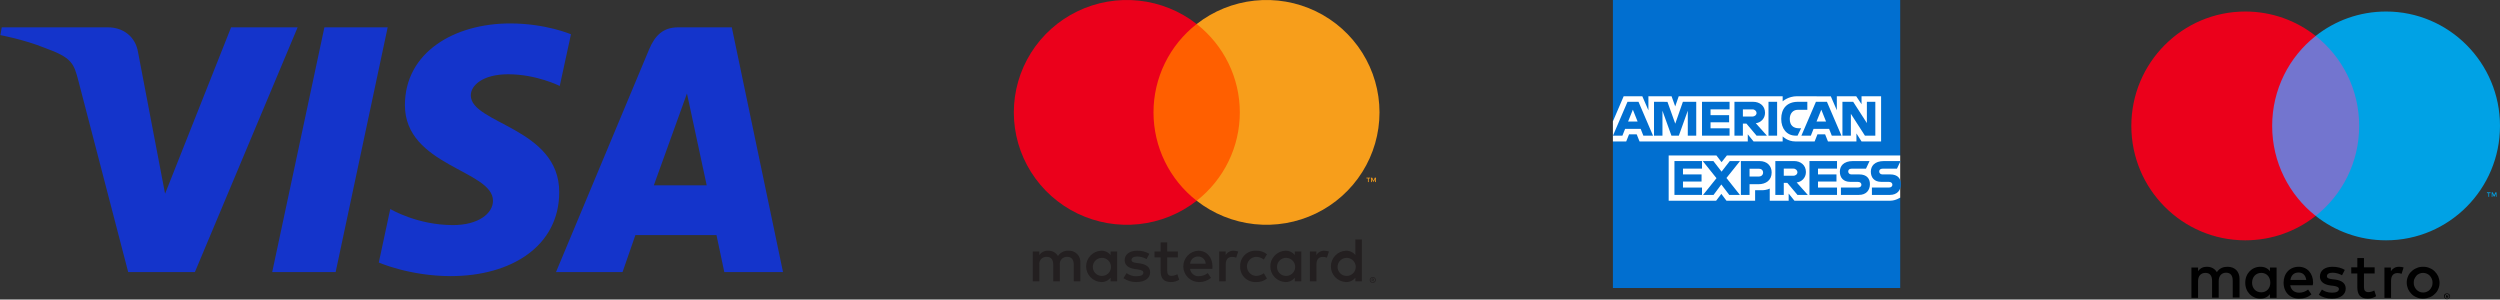 <svg width="217" height="26" viewBox="0 0 217 26" fill="none" xmlns="http://www.w3.org/2000/svg">
<rect x="0" y="0" width="217" height="26" fill="#333333" stroke="none"/>
<path d="M44.281 2.034C39.457 2.034 35.147 4.525 35.147 9.128C35.147 14.406 42.791 14.771 42.791 17.422C42.791 18.539 41.507 19.538 39.314 19.538C36.202 19.538 33.875 18.142 33.875 18.142L32.88 22.787C32.88 22.787 35.56 23.966 39.118 23.966C44.391 23.966 48.541 21.353 48.541 16.671C48.541 11.094 40.864 10.74 40.864 8.279C40.864 7.404 41.919 6.446 44.105 6.446C46.573 6.446 48.586 7.461 48.586 7.461L49.56 2.975C49.56 2.975 47.37 2.034 44.281 2.034V2.034ZM0.151 2.372L0.034 3.05C0.034 3.05 2.063 3.42 3.891 4.158C6.244 5.004 6.412 5.497 6.808 7.028L11.127 23.617H16.916L25.835 2.372H20.059L14.328 16.817L11.99 4.573C11.775 3.172 10.689 2.372 9.359 2.372H0.151V2.372ZM28.158 2.372L23.627 23.617H29.134L33.65 2.372H28.158V2.372ZM58.877 2.372C57.549 2.372 56.845 3.081 56.329 4.319L48.26 23.617H54.036L55.153 20.401H62.19L62.87 23.617H67.966L63.52 2.372H58.877V2.372ZM59.629 8.112L61.341 16.084H56.754L59.629 8.112V8.112Z" fill="#1434CB"/>
<path d="M93.774 24.417V22.791C93.784 22.654 93.764 22.517 93.716 22.389C93.668 22.26 93.593 22.143 93.496 22.046C93.399 21.948 93.282 21.873 93.154 21.824C93.025 21.775 92.887 21.753 92.75 21.762C92.57 21.75 92.39 21.786 92.229 21.867C92.068 21.948 91.931 22.071 91.834 22.222C91.746 22.075 91.619 21.955 91.467 21.874C91.316 21.793 91.145 21.754 90.973 21.762C90.823 21.754 90.674 21.786 90.54 21.853C90.407 21.921 90.293 22.022 90.21 22.146V21.827H89.644V24.417H90.216V22.981C90.204 22.892 90.211 22.802 90.238 22.716C90.265 22.631 90.31 22.553 90.371 22.487C90.432 22.421 90.507 22.37 90.59 22.336C90.674 22.302 90.764 22.288 90.853 22.293C91.229 22.293 91.42 22.536 91.42 22.975V24.417H91.992V22.981C91.981 22.892 91.989 22.802 92.016 22.718C92.043 22.633 92.089 22.555 92.15 22.489C92.21 22.423 92.285 22.372 92.368 22.338C92.451 22.304 92.54 22.288 92.63 22.293C93.017 22.293 93.202 22.536 93.202 22.975V24.417H93.774ZM102.241 21.827H101.315V21.041H100.743V21.827H100.214V22.341H100.743V23.523C100.743 24.124 100.977 24.482 101.647 24.482C101.898 24.483 102.143 24.413 102.356 24.281L102.192 23.799C102.04 23.889 101.868 23.94 101.691 23.945C101.408 23.945 101.315 23.772 101.315 23.512V22.341H102.241V21.827ZM107.074 21.762C106.936 21.758 106.8 21.791 106.679 21.857C106.558 21.924 106.457 22.022 106.388 22.141V21.827H105.827V24.417H106.393V22.965C106.393 22.536 106.579 22.298 106.949 22.298C107.07 22.296 107.191 22.318 107.303 22.363L107.478 21.832C107.348 21.786 107.212 21.762 107.074 21.762V21.762ZM99.768 22.032C99.447 21.843 99.078 21.749 98.705 21.762C98.046 21.762 97.621 22.076 97.621 22.591C97.621 23.013 97.937 23.273 98.52 23.355L98.787 23.393C99.097 23.436 99.245 23.517 99.245 23.664C99.245 23.864 99.037 23.978 98.651 23.978C98.339 23.987 98.034 23.891 97.784 23.707L97.517 24.146C97.847 24.375 98.243 24.493 98.645 24.482C99.397 24.482 99.833 24.13 99.833 23.637C99.833 23.181 99.49 22.943 98.923 22.861L98.656 22.824C98.411 22.791 98.215 22.742 98.215 22.569C98.215 22.379 98.4 22.265 98.71 22.265C98.996 22.27 99.275 22.346 99.522 22.488L99.768 22.032ZM114.948 21.762C114.81 21.758 114.673 21.791 114.552 21.857C114.431 21.924 114.331 22.022 114.261 22.141V21.827H113.7V24.417H114.267V22.965C114.267 22.536 114.452 22.298 114.822 22.298C114.944 22.296 115.064 22.318 115.177 22.363L115.351 21.832C115.222 21.786 115.085 21.762 114.948 21.762V21.762ZM107.646 23.122C107.639 23.304 107.67 23.486 107.737 23.656C107.805 23.826 107.907 23.98 108.038 24.108C108.169 24.236 108.325 24.336 108.497 24.4C108.669 24.464 108.853 24.492 109.036 24.482C109.376 24.499 109.71 24.389 109.973 24.173L109.701 23.718C109.505 23.866 109.266 23.948 109.02 23.951C108.807 23.938 108.608 23.845 108.462 23.691C108.316 23.537 108.235 23.333 108.235 23.122C108.235 22.91 108.316 22.706 108.462 22.552C108.608 22.398 108.807 22.305 109.02 22.293C109.266 22.295 109.505 22.377 109.701 22.526L109.973 22.07C109.71 21.855 109.376 21.744 109.036 21.762C108.853 21.751 108.669 21.779 108.497 21.843C108.325 21.908 108.169 22.007 108.038 22.135C107.907 22.264 107.805 22.417 107.737 22.587C107.67 22.757 107.639 22.939 107.646 23.122V23.122ZM112.954 23.122V21.827H112.387V22.141C112.29 22.017 112.165 21.918 112.022 21.852C111.879 21.786 111.722 21.755 111.564 21.762C111.213 21.779 110.882 21.929 110.64 22.183C110.397 22.436 110.262 22.772 110.262 23.122C110.262 23.471 110.397 23.808 110.64 24.061C110.882 24.314 111.213 24.465 111.564 24.482C111.722 24.489 111.879 24.458 112.022 24.392C112.165 24.326 112.29 24.227 112.387 24.102V24.417H112.954V23.122ZM110.845 23.122C110.854 22.969 110.907 22.822 110.999 22.699C111.091 22.576 111.217 22.483 111.361 22.43C111.506 22.377 111.663 22.368 111.813 22.403C111.962 22.438 112.099 22.516 112.205 22.627C112.311 22.738 112.381 22.878 112.409 23.028C112.436 23.179 112.418 23.334 112.357 23.475C112.297 23.616 112.196 23.736 112.068 23.82C111.939 23.905 111.789 23.95 111.635 23.951C111.527 23.952 111.42 23.931 111.321 23.89C111.221 23.848 111.132 23.786 111.057 23.708C110.983 23.63 110.926 23.538 110.889 23.437C110.853 23.336 110.838 23.229 110.845 23.122V23.122ZM104.007 21.762C103.653 21.78 103.321 21.934 103.079 22.191C102.837 22.448 102.705 22.788 102.71 23.14C102.715 23.492 102.857 23.828 103.106 24.078C103.355 24.329 103.691 24.473 104.045 24.482C104.434 24.495 104.814 24.366 105.113 24.119L104.835 23.701C104.62 23.873 104.353 23.968 104.078 23.973C103.89 23.988 103.704 23.931 103.559 23.812C103.413 23.694 103.32 23.524 103.298 23.338H105.233C105.238 23.268 105.244 23.198 105.244 23.122C105.238 22.314 104.737 21.762 104.007 21.762V21.762ZM103.996 22.265C104.167 22.262 104.333 22.326 104.456 22.444C104.58 22.562 104.651 22.724 104.655 22.894H103.304C103.314 22.72 103.392 22.557 103.521 22.44C103.65 22.322 103.821 22.26 103.996 22.265V22.265ZM118.212 23.122V20.786H117.645V22.141C117.548 22.017 117.423 21.918 117.28 21.852C117.137 21.786 116.98 21.755 116.822 21.762C116.471 21.779 116.14 21.929 115.898 22.183C115.655 22.436 115.52 22.772 115.52 23.122C115.52 23.471 115.655 23.808 115.898 24.061C116.14 24.314 116.471 24.465 116.822 24.482C116.98 24.489 117.137 24.458 117.28 24.392C117.423 24.326 117.548 24.227 117.645 24.102V24.417H118.212V23.122ZM119.156 24.041C119.191 24.041 119.226 24.048 119.259 24.062C119.29 24.075 119.318 24.093 119.343 24.117C119.366 24.14 119.386 24.168 119.399 24.199C119.413 24.23 119.42 24.265 119.42 24.299C119.42 24.333 119.413 24.367 119.399 24.399C119.386 24.429 119.366 24.457 119.343 24.48C119.318 24.504 119.29 24.523 119.259 24.536C119.226 24.55 119.191 24.557 119.156 24.556C119.104 24.557 119.054 24.542 119.01 24.514C118.967 24.486 118.932 24.446 118.912 24.399C118.898 24.367 118.891 24.333 118.891 24.299C118.891 24.265 118.898 24.23 118.912 24.199C118.925 24.168 118.944 24.14 118.968 24.117C118.992 24.093 119.021 24.074 119.052 24.062C119.085 24.048 119.12 24.041 119.156 24.041V24.041ZM119.156 24.5C119.183 24.5 119.21 24.494 119.234 24.484C119.258 24.474 119.28 24.459 119.298 24.441C119.335 24.403 119.356 24.352 119.356 24.299C119.356 24.246 119.335 24.195 119.298 24.157C119.28 24.139 119.258 24.124 119.234 24.114C119.21 24.104 119.183 24.099 119.156 24.099C119.129 24.099 119.102 24.104 119.077 24.114C119.053 24.124 119.031 24.139 119.012 24.157C118.975 24.195 118.954 24.246 118.954 24.299C118.954 24.352 118.975 24.403 119.012 24.441C119.031 24.459 119.053 24.474 119.077 24.484C119.102 24.494 119.129 24.5 119.156 24.5V24.5ZM119.171 24.178C119.197 24.177 119.222 24.184 119.243 24.199C119.251 24.206 119.258 24.214 119.262 24.224C119.266 24.234 119.268 24.244 119.268 24.255C119.268 24.264 119.267 24.273 119.263 24.281C119.26 24.29 119.255 24.297 119.248 24.304C119.232 24.318 119.212 24.326 119.191 24.327L119.27 24.418H119.208L119.135 24.328H119.112V24.418H119.06V24.178H119.171ZM119.112 24.223V24.287H119.171C119.182 24.288 119.193 24.285 119.203 24.279C119.207 24.276 119.21 24.273 119.213 24.268C119.215 24.264 119.216 24.259 119.215 24.255C119.216 24.25 119.215 24.245 119.212 24.241C119.21 24.237 119.207 24.234 119.203 24.231C119.193 24.225 119.182 24.223 119.171 24.223H119.112ZM116.103 23.122C116.112 22.969 116.165 22.822 116.257 22.699C116.349 22.576 116.475 22.483 116.619 22.43C116.764 22.377 116.921 22.368 117.071 22.403C117.221 22.438 117.357 22.516 117.463 22.627C117.569 22.738 117.639 22.878 117.667 23.028C117.694 23.179 117.676 23.334 117.615 23.475C117.555 23.616 117.454 23.736 117.326 23.82C117.197 23.905 117.047 23.95 116.893 23.951C116.785 23.952 116.678 23.931 116.579 23.89C116.479 23.848 116.39 23.786 116.315 23.708C116.241 23.63 116.184 23.538 116.147 23.437C116.111 23.336 116.096 23.229 116.103 23.122V23.122ZM96.967 23.122V21.827H96.4V22.141C96.303 22.017 96.178 21.918 96.035 21.852C95.892 21.786 95.735 21.755 95.578 21.762C95.226 21.779 94.895 21.929 94.653 22.183C94.41 22.436 94.275 22.772 94.275 23.122C94.275 23.471 94.41 23.808 94.653 24.061C94.895 24.314 95.226 24.465 95.578 24.482C95.735 24.489 95.892 24.458 96.035 24.392C96.178 24.326 96.303 24.227 96.4 24.102V24.417H96.967V23.122ZM94.858 23.122C94.867 22.969 94.921 22.822 95.013 22.699C95.104 22.576 95.23 22.483 95.375 22.43C95.519 22.377 95.676 22.368 95.826 22.403C95.976 22.438 96.112 22.516 96.218 22.627C96.324 22.738 96.395 22.878 96.422 23.028C96.449 23.179 96.431 23.334 96.371 23.475C96.31 23.616 96.209 23.736 96.081 23.82C95.953 23.905 95.802 23.95 95.648 23.951C95.54 23.952 95.433 23.931 95.334 23.89C95.235 23.848 95.145 23.786 95.071 23.708C94.996 23.63 94.939 23.538 94.903 23.437C94.866 23.336 94.851 23.229 94.858 23.122V23.122Z" fill="#231F20"/>
<path d="M108.162 2.086H99.579V17.426H108.162V2.086Z" fill="#FF5F00"/>
<path d="M100.124 9.756C100.123 8.278 100.46 6.82 101.109 5.491C101.758 4.162 102.702 2.998 103.871 2.086C102.424 0.955 100.686 0.251 98.856 0.056C97.026 -0.14 95.177 0.181 93.522 0.981C91.867 1.781 90.471 3.028 89.494 4.58C88.518 6.132 88 7.925 88 9.756C88 11.586 88.518 13.38 89.494 14.932C90.471 16.483 91.867 17.73 93.522 18.53C95.177 19.33 97.026 19.651 98.856 19.456C100.686 19.26 102.424 18.557 103.871 17.426C102.702 16.514 101.758 15.349 101.109 14.02C100.46 12.691 100.123 11.233 100.124 9.756V9.756Z" fill="#EB001B"/>
<path d="M119.741 9.756C119.741 11.586 119.224 13.38 118.247 14.931C117.271 16.483 115.875 17.73 114.22 18.53C112.564 19.33 110.716 19.651 108.886 19.456C107.056 19.26 105.318 18.557 103.871 17.426C105.038 16.513 105.982 15.348 106.631 14.019C107.28 12.691 107.617 11.233 107.617 9.756C107.617 8.279 107.28 6.821 106.631 5.492C105.982 4.164 105.038 2.999 103.871 2.086C105.318 0.955 107.056 0.251 108.886 0.056C110.716 -0.14 112.564 0.181 114.22 0.981C115.875 1.781 117.271 3.028 118.247 4.58C119.224 6.132 119.741 7.925 119.741 9.756V9.756Z" fill="#F79E1B"/>
<path d="M118.805 15.801V15.487H118.933V15.423H118.608V15.487H118.736V15.801H118.805ZM119.435 15.801V15.422H119.335L119.221 15.682L119.107 15.422H119.007V15.801H119.078V15.515L119.185 15.761H119.258L119.365 15.514V15.801H119.435Z" fill="#F79E1B"/>
<path d="M140 0H164.938V13.496L163.704 15.429L164.938 17.15V25H140V12.278L140.771 11.388L140 10.537V0Z" fill="#016FD0"/>
<path d="M144.841 17.421V13.496H148.987L149.431 14.077L149.891 13.496H164.938V17.15C164.938 17.15 164.544 17.417 164.089 17.421H155.757L155.256 16.802V17.421H153.613V16.364C153.613 16.364 153.388 16.512 152.903 16.512H152.344V17.421H149.856L149.412 16.827L148.961 17.421H144.841Z" fill="white"/>
<path d="M140 10.537L140.935 8.353H142.552L143.082 9.577V8.353H145.092L145.408 9.237L145.714 8.353H154.735V8.797C154.735 8.797 155.209 8.353 155.989 8.353L158.916 8.363L159.437 9.571V8.353H161.119L161.582 9.046V8.353H163.279V12.278H161.582L161.138 11.582V12.278H158.667L158.419 11.659H157.755L157.51 12.278H155.835C155.164 12.278 154.735 11.842 154.735 11.842V12.278H152.209L151.707 11.659V12.278H142.312L142.064 11.659H141.402L141.155 12.278H140V10.537Z" fill="white"/>
<path d="M141.266 8.837L140.005 11.775H140.826L141.058 11.187H142.411L142.642 11.775H143.481L142.222 8.837H141.266ZM141.732 9.52L142.144 10.549H141.319L141.732 9.52V9.52Z" fill="#016FD0"/>
<path d="M143.568 11.775V8.836L144.735 8.84L145.413 10.735L146.075 8.836H147.233V11.775H146.5V9.609L145.723 11.775H145.08L144.301 9.609V11.775H143.568Z" fill="#016FD0"/>
<path d="M147.734 11.775V8.836H150.126V9.493H148.475V9.996H150.087V10.615H148.475V11.137H150.126V11.775H147.734Z" fill="#016FD0"/>
<path d="M150.55 8.837V11.775H151.283V10.731H151.591L152.47 11.775H153.366L152.401 10.693C152.797 10.659 153.205 10.319 153.205 9.79C153.205 9.172 152.721 8.837 152.181 8.837H150.55V8.837ZM151.283 9.494H152.121C152.322 9.494 152.468 9.652 152.468 9.803C152.468 9.999 152.278 10.113 152.131 10.113H151.283V9.494V9.494Z" fill="#016FD0"/>
<path d="M154.253 11.775H153.505V8.836H154.253V11.775Z" fill="#016FD0"/>
<path d="M156.027 11.775H155.866C155.084 11.775 154.61 11.158 154.61 10.318C154.61 9.457 155.079 8.836 156.066 8.836H156.876V9.532H156.036C155.636 9.532 155.352 9.846 155.352 10.325C155.352 10.894 155.676 11.133 156.143 11.133H156.336L156.027 11.775Z" fill="#016FD0"/>
<path d="M157.622 8.837L156.361 11.775H157.182L157.415 11.187H158.767L158.999 11.775H159.838L158.578 8.837H157.622ZM158.089 9.52L158.501 10.549H157.675L158.089 9.52Z" fill="#016FD0"/>
<path d="M159.923 11.775V8.836H160.855L162.045 10.682V8.836H162.778V11.775H161.876L160.656 9.88V11.775H159.923Z" fill="#016FD0"/>
<path d="M145.342 16.918V13.979H147.734V14.636H146.083V15.139H147.695V15.758H146.083V16.28H147.734V16.918H145.342Z" fill="#016FD0"/>
<path d="M157.061 16.918V13.979H159.453V14.636H157.802V15.139H159.406V15.758H157.802V16.28H159.453V16.918H157.061Z" fill="#016FD0"/>
<path d="M147.827 16.918L148.991 15.467L147.799 13.979H148.722L149.432 14.899L150.145 13.979H151.032L149.856 15.449L151.022 16.918H150.099L149.41 16.013L148.737 16.918H147.827Z" fill="#016FD0"/>
<path d="M151.109 13.98V16.919H151.861V15.99H152.633C153.286 15.99 153.78 15.643 153.78 14.968C153.78 14.409 153.392 13.98 152.728 13.98H151.109V13.98ZM151.861 14.644H152.674C152.885 14.644 153.036 14.774 153.036 14.983C153.036 15.179 152.886 15.321 152.671 15.321H151.861V14.644Z" fill="#016FD0"/>
<path d="M154.099 13.979V16.918H154.832V15.874H155.14L156.019 16.918H156.915L155.95 15.835C156.346 15.802 156.754 15.461 156.754 14.933C156.754 14.314 156.27 13.979 155.73 13.979H154.099V13.979ZM154.832 14.636H155.669C155.87 14.636 156.017 14.794 156.017 14.946C156.017 15.141 155.827 15.255 155.68 15.255H154.832V14.636V14.636Z" fill="#016FD0"/>
<path d="M159.792 16.918V16.28H161.259C161.476 16.28 161.57 16.162 161.57 16.034C161.57 15.91 161.476 15.785 161.259 15.785H160.596C160.02 15.785 159.699 15.433 159.699 14.905C159.699 14.434 159.993 13.979 160.849 13.979H162.276L161.968 14.64H160.733C160.497 14.64 160.425 14.764 160.425 14.883C160.425 15.005 160.515 15.139 160.695 15.139H161.389C162.031 15.139 162.31 15.504 162.31 15.983C162.31 16.497 162 16.918 161.354 16.918H159.792Z" fill="#016FD0"/>
<path d="M162.482 16.918V16.28H163.949C164.166 16.28 164.26 16.162 164.26 16.034C164.26 15.91 164.166 15.785 163.949 15.785H163.286C162.71 15.785 162.389 15.433 162.389 14.905C162.389 14.434 162.683 13.979 163.539 13.979H164.966L164.658 14.64H163.423C163.187 14.64 163.115 14.764 163.115 14.883C163.115 15.005 163.204 15.139 163.385 15.139H164.079C164.721 15.139 165 15.504 165 15.983C165 16.497 164.689 16.918 164.044 16.918H162.482Z" fill="#016FD0"/>
<path d="M216.696 17.083V16.697H216.6L216.488 16.954L216.376 16.697H216.28V17.083H216.344V16.794L216.456 17.051H216.536L216.648 16.794V17.083H216.696ZM216.056 17.083V16.762H216.184V16.697H215.864V16.762H215.992V17.083H216.056Z" fill="#00A2E5"/>
<path d="M205.32 18.738H196.664V3.121H205.32V18.738Z" fill="#7375CF"/>
<path d="M197.224 10.929C197.224 7.764 198.696 4.936 201 3.121C199.32 1.787 197.192 1 194.888 1C189.432 1 185 5.451 185 10.929C185 16.408 189.432 20.859 194.888 20.859C197.192 20.859 199.32 20.071 201 18.738C198.696 16.922 197.224 14.095 197.224 10.929Z" fill="#EB001B"/>
<path d="M217 10.929C217 16.408 212.568 20.859 207.112 20.859C204.808 20.859 202.68 20.071 201 18.738C203.304 16.922 204.776 14.095 204.776 10.929C204.776 7.764 203.304 4.936 201 3.121C202.68 1.787 204.808 1 207.112 1C212.568 1 217 5.451 217 10.929Z" fill="#00A2E5"/>
<path d="M208.232 23.156C208.344 23.156 208.52 23.172 208.632 23.22L208.456 23.767C208.328 23.718 208.216 23.702 208.104 23.702C207.736 23.702 207.544 23.943 207.544 24.377V25.855H206.968V23.22H207.528V23.542C207.688 23.301 207.912 23.156 208.232 23.156ZM206.12 23.735H205.192V24.924C205.192 25.181 205.288 25.357 205.576 25.357C205.72 25.357 205.912 25.309 206.088 25.213L206.248 25.711C206.072 25.839 205.784 25.92 205.528 25.92C204.856 25.92 204.616 25.55 204.616 24.94V23.735H204.088V23.204H204.616V22.401H205.192V23.204H206.12V23.735V23.735ZM198.808 24.297C198.872 23.911 199.096 23.654 199.512 23.654C199.88 23.654 200.12 23.879 200.184 24.297H198.808ZM200.776 24.538C200.776 23.718 200.264 23.156 199.528 23.156C198.76 23.156 198.216 23.718 198.216 24.538C198.216 25.373 198.776 25.92 199.56 25.92C199.96 25.92 200.312 25.823 200.632 25.55L200.344 25.132C200.12 25.309 199.848 25.405 199.576 25.405C199.208 25.405 198.872 25.229 198.792 24.763H200.744C200.76 24.683 200.776 24.618 200.776 24.538ZM203.288 23.895C203.128 23.799 202.808 23.67 202.472 23.67C202.152 23.67 201.976 23.783 201.976 23.976C201.976 24.152 202.168 24.201 202.424 24.233L202.696 24.265C203.272 24.345 203.608 24.586 203.608 25.052C203.608 25.55 203.176 25.92 202.408 25.92C201.976 25.92 201.576 25.807 201.272 25.582L201.544 25.132C201.736 25.277 202.024 25.405 202.424 25.405C202.808 25.405 203.016 25.293 203.016 25.084C203.016 24.94 202.872 24.859 202.552 24.811L202.28 24.779C201.688 24.699 201.368 24.425 201.368 24.008C201.368 23.477 201.8 23.156 202.456 23.156C202.872 23.156 203.256 23.253 203.528 23.429L203.288 23.895ZM210.328 23.686C210.216 23.686 210.104 23.702 210.008 23.751C209.912 23.799 209.816 23.847 209.752 23.927C209.688 24.008 209.624 24.088 209.576 24.201C209.528 24.297 209.512 24.425 209.512 24.538C209.512 24.666 209.528 24.779 209.576 24.875C209.624 24.972 209.672 25.068 209.752 25.148C209.832 25.229 209.912 25.277 210.008 25.325C210.104 25.373 210.216 25.39 210.328 25.39C210.44 25.39 210.552 25.373 210.648 25.325C210.744 25.277 210.84 25.229 210.904 25.148C210.984 25.068 211.032 24.988 211.08 24.875C211.128 24.779 211.144 24.65 211.144 24.538C211.144 24.409 211.128 24.297 211.08 24.201C211.032 24.104 210.984 24.008 210.904 23.927C210.824 23.847 210.744 23.799 210.648 23.751C210.552 23.718 210.44 23.686 210.328 23.686ZM210.328 23.156C210.536 23.156 210.728 23.188 210.888 23.269C211.064 23.333 211.208 23.429 211.336 23.558C211.464 23.686 211.56 23.831 211.64 23.992C211.704 24.168 211.752 24.345 211.752 24.538C211.752 24.731 211.72 24.924 211.64 25.084C211.576 25.261 211.464 25.405 211.336 25.518C211.208 25.646 211.064 25.743 210.888 25.807C210.712 25.872 210.52 25.92 210.328 25.92C210.12 25.92 209.928 25.887 209.768 25.807C209.592 25.743 209.448 25.646 209.32 25.518C209.192 25.39 209.096 25.245 209.016 25.084C208.952 24.907 208.904 24.731 208.904 24.538C208.904 24.345 208.936 24.152 209.016 23.992C209.08 23.815 209.192 23.67 209.32 23.558C209.448 23.429 209.592 23.333 209.768 23.269C209.928 23.188 210.12 23.156 210.328 23.156ZM195.48 24.538C195.48 24.072 195.784 23.686 196.28 23.686C196.76 23.686 197.064 24.056 197.064 24.538C197.064 25.02 196.744 25.373 196.28 25.373C195.784 25.373 195.48 25.004 195.48 24.538ZM197.608 24.538V23.22H197.032V23.542C196.856 23.301 196.584 23.156 196.2 23.156C195.464 23.156 194.888 23.735 194.888 24.538C194.888 25.341 195.464 25.92 196.2 25.92C196.568 25.92 196.84 25.775 197.032 25.534V25.855H197.608V24.538ZM194.392 25.855V24.201C194.392 23.574 193.992 23.156 193.352 23.156C193.016 23.156 192.664 23.253 192.424 23.622C192.248 23.333 191.96 23.156 191.56 23.156C191.288 23.156 191 23.236 190.792 23.542V23.22H190.216V25.855H190.792V24.393C190.792 23.943 191.048 23.686 191.432 23.686C191.816 23.686 192.008 23.927 192.008 24.377V25.839H192.584V24.377C192.584 23.927 192.856 23.67 193.224 23.67C193.608 23.67 193.8 23.911 193.8 24.361V25.823H194.392V25.855Z" fill="black"/>
<path d="M212.36 25.646V25.711H212.424C212.44 25.711 212.456 25.711 212.456 25.695C212.472 25.695 212.472 25.679 212.472 25.663C212.472 25.646 212.472 25.646 212.456 25.646C212.456 25.646 212.44 25.631 212.424 25.631H212.36V25.646ZM212.424 25.614C212.456 25.614 212.472 25.614 212.488 25.631C212.504 25.646 212.52 25.663 212.52 25.695C212.52 25.711 212.52 25.727 212.504 25.743C212.488 25.759 212.472 25.759 212.44 25.759L212.52 25.855H212.456L212.376 25.759H212.36V25.855H212.312V25.614H212.424ZM212.408 25.936C212.44 25.936 212.456 25.936 212.488 25.92C212.52 25.904 212.536 25.887 212.552 25.872C212.568 25.855 212.584 25.839 212.6 25.807C212.616 25.775 212.616 25.759 212.616 25.727C212.616 25.695 212.616 25.679 212.6 25.646C212.584 25.614 212.568 25.598 212.552 25.582C212.536 25.566 212.52 25.55 212.488 25.534C212.472 25.518 212.44 25.518 212.408 25.518C212.376 25.518 212.36 25.518 212.328 25.534C212.296 25.55 212.28 25.566 212.264 25.582C212.248 25.598 212.232 25.631 212.216 25.646C212.2 25.679 212.2 25.695 212.2 25.727C212.2 25.759 212.2 25.775 212.216 25.807C212.232 25.839 212.248 25.855 212.264 25.872C212.28 25.887 212.312 25.904 212.328 25.92C212.36 25.936 212.376 25.936 212.408 25.936ZM212.408 25.47C212.44 25.47 212.472 25.47 212.504 25.486C212.536 25.502 212.568 25.518 212.584 25.534C212.6 25.55 212.632 25.582 212.648 25.614C212.664 25.646 212.664 25.679 212.664 25.711C212.664 25.743 212.664 25.775 212.648 25.807C212.632 25.839 212.616 25.872 212.584 25.887C212.552 25.904 212.536 25.936 212.504 25.952C212.472 25.968 212.44 25.968 212.408 25.968C212.376 25.968 212.328 25.968 212.296 25.952C212.264 25.936 212.232 25.92 212.216 25.887C212.2 25.872 212.168 25.839 212.152 25.807C212.136 25.775 212.136 25.743 212.136 25.711C212.136 25.679 212.136 25.646 212.152 25.614C212.168 25.582 212.184 25.55 212.216 25.534C212.232 25.518 212.264 25.486 212.296 25.486C212.328 25.47 212.376 25.47 212.408 25.47Z" fill="black"/>
</svg>
